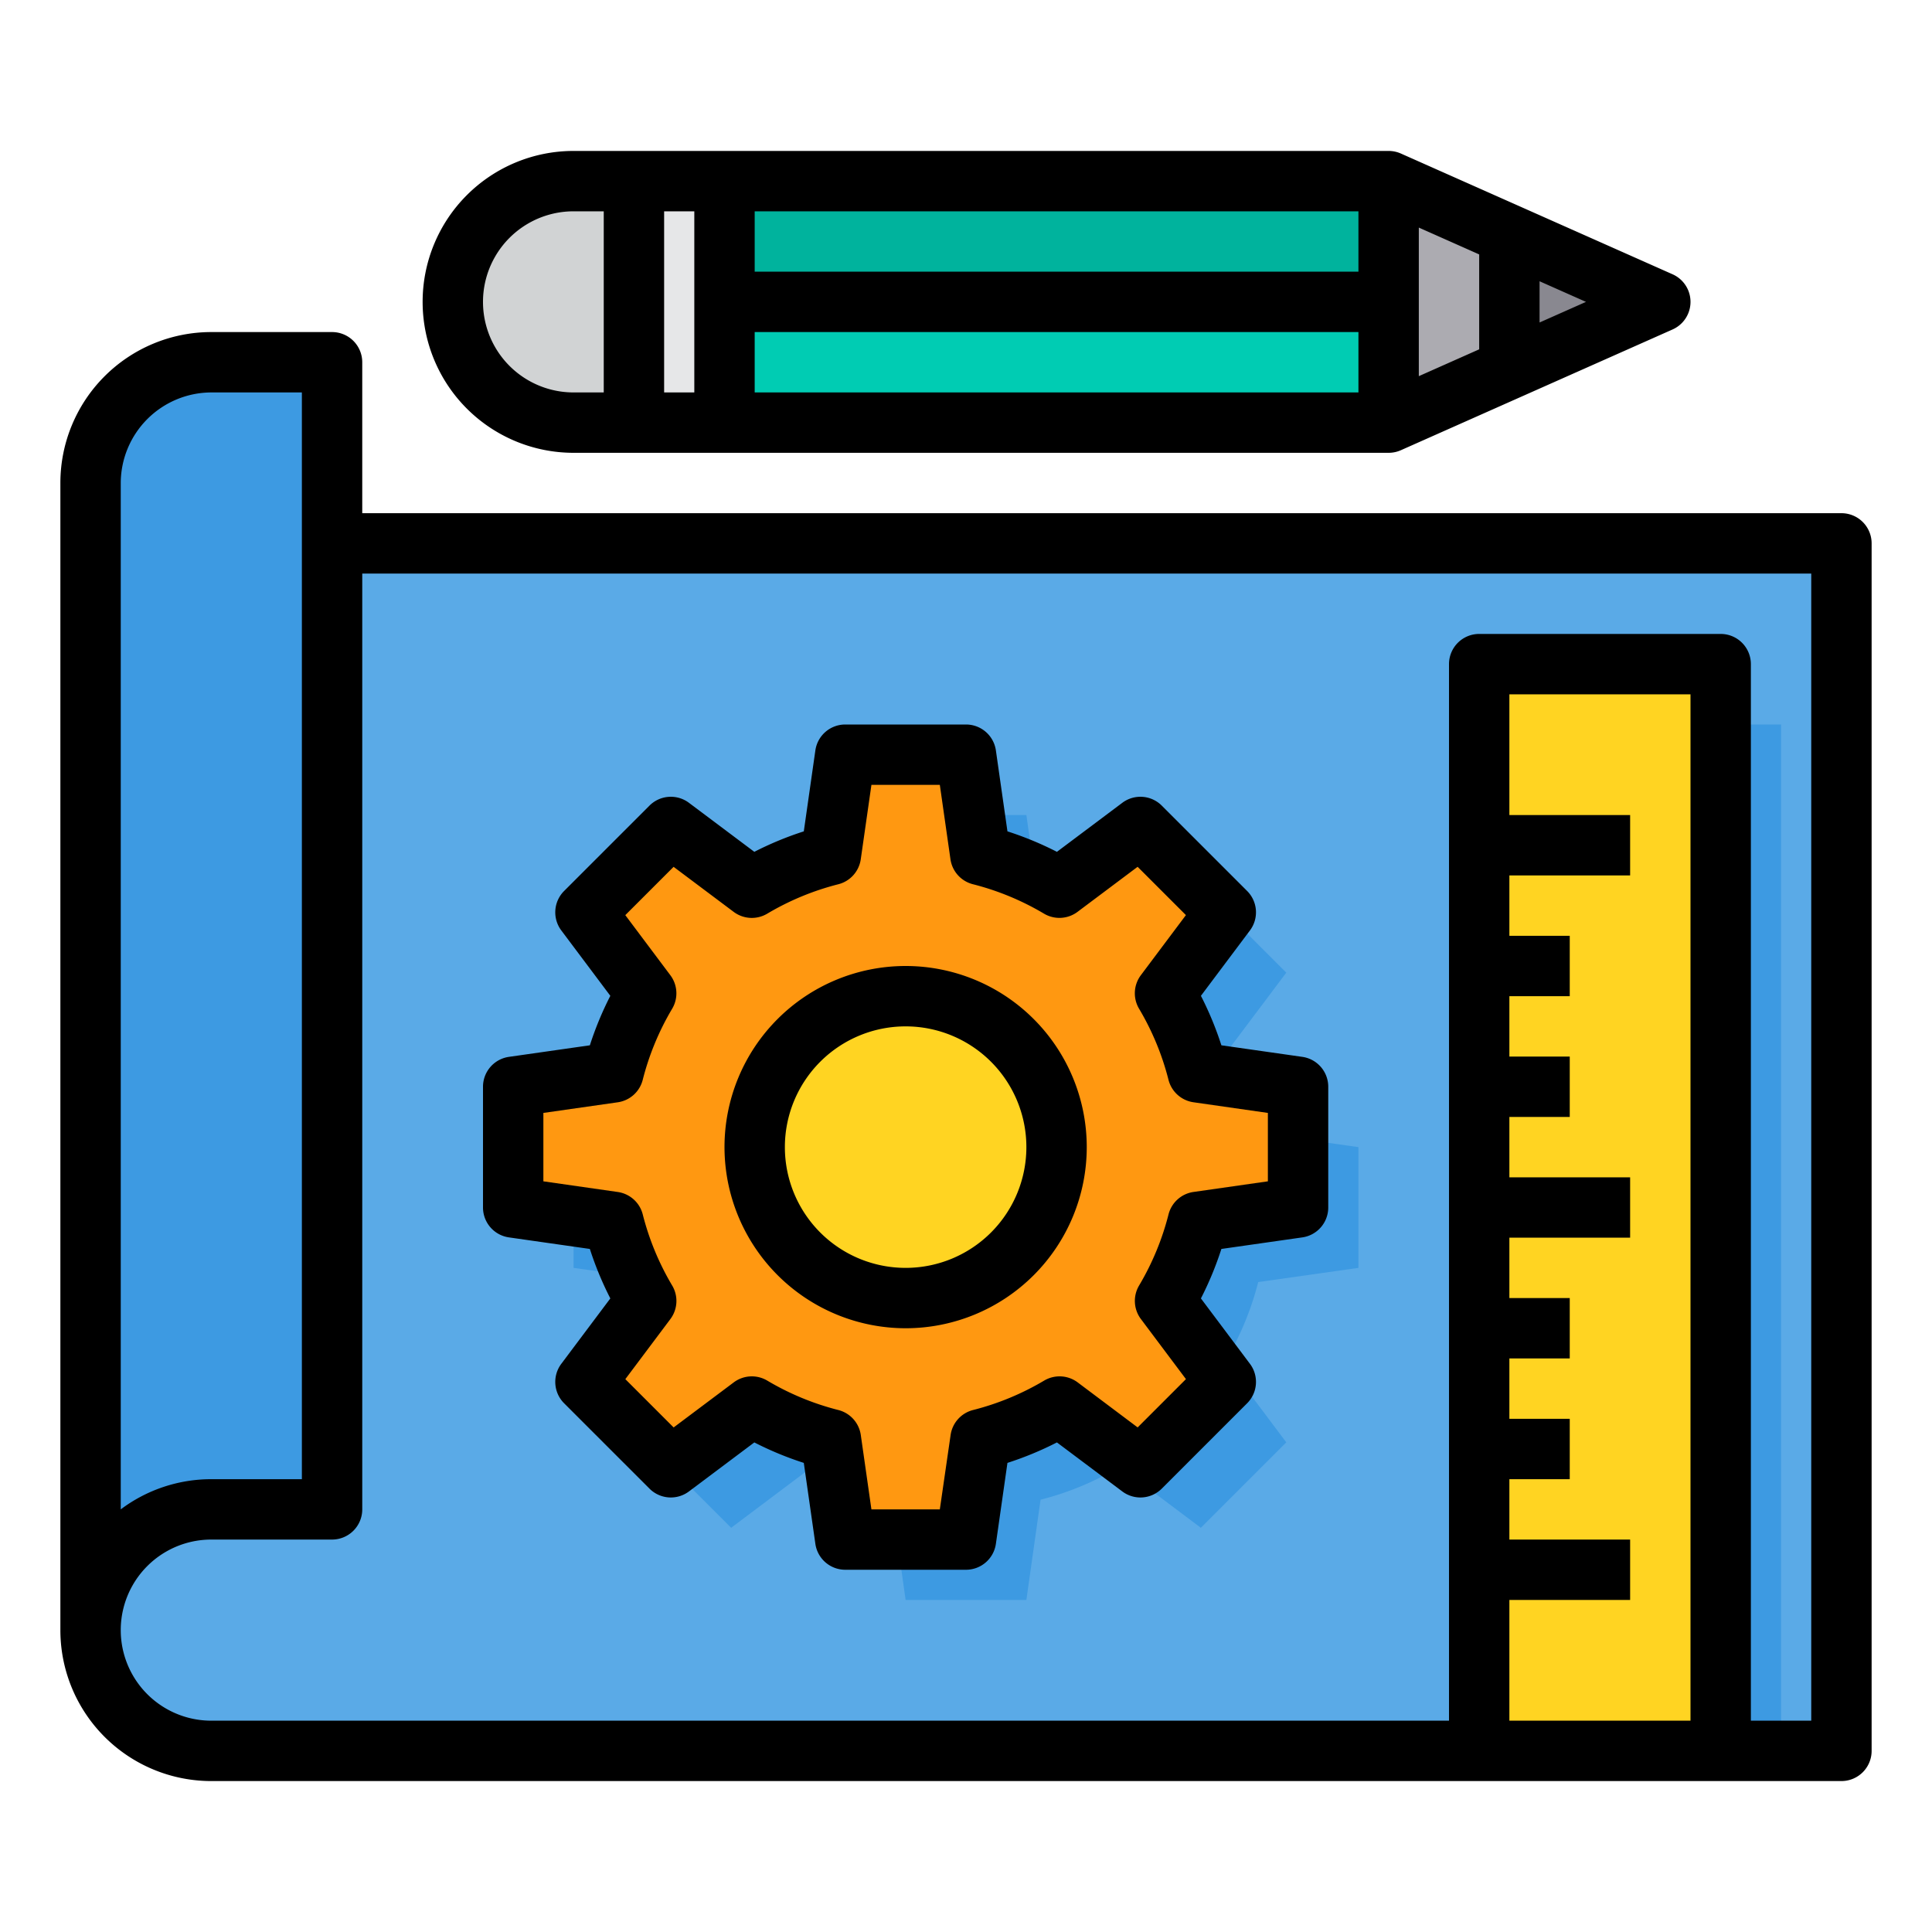 <svg xmlns="http://www.w3.org/2000/svg" viewBox="0 0 64 64"><g id="Blueprint-Engineer-Architecture-Construction-Plan"><path d="M61,18V58H7a4,4,0,0,1-2.83-6.83A4.225,4.225,0,0,1,5,50.54,3.989,3.989,0,0,1,7,50h4V18Z" style="fill:#5aaae7"/><path d="M11,18V50H7a3.995,3.995,0,0,0-4,4V16a4,4,0,0,1,4-4h4Z" style="fill:#3d9ae2"/><rect x="51" y="24" width="8" height="34" style="fill:#3d9ae2"/><rect x="49" y="22" width="8" height="36" style="fill:#ffd422"/><polygon points="55 10 50 12.22 50 7.78 55 10" style="fill:#898890"/><polygon points="50 7.78 50 12.22 46 14 46 10 46 6 50 7.78" style="fill:#acabb1"/><rect x="24" y="10" width="22" height="4" style="fill:#00ccb3"/><rect x="24" y="6" width="22" height="4" style="fill:#00b39d"/><path d="M41.68,42.47a9.8,9.8,0,0,1-1.09,2.62l2.02,2.69-2.83,2.83-2.69-2.02a9.8,9.8,0,0,1-2.62,1.09L34,53H30l-.47-3.32a9.8,9.8,0,0,1-2.62-1.09l-2.69,2.02-2.83-2.83,2.02-2.69a9.8,9.8,0,0,1-1.09-2.62L19,42V38l3.32-.47a9.8,9.8,0,0,1,1.09-2.62l-2.02-2.69,2.83-2.83,2.69,2.02a9.8,9.8,0,0,1,2.62-1.09L30,27h4l.47,3.32a9.8,9.8,0,0,1,2.62,1.09l2.69-2.02,2.83,2.83-2.02,2.69a9.8,9.8,0,0,1,1.09,2.62L45,38v4Z" style="fill:#3d9ae2"/><polygon points="24 10 24 14 21 14 21 6 24 6 24 10" style="fill:#e6e7e8"/><path d="M21,6v8H19a4,4,0,0,1,0-8Z" style="fill:#d1d3d4"/><path d="M39.68,40.47a9.8,9.8,0,0,1-1.09,2.62l2.02,2.69-2.83,2.83-2.69-2.02a9.8,9.8,0,0,1-2.62,1.09L32,51H28l-.47-3.32a9.8,9.8,0,0,1-2.62-1.09l-2.69,2.02-2.83-2.83,2.02-2.69a9.8,9.8,0,0,1-1.09-2.62L17,40V36l3.32-.47a9.8,9.8,0,0,1,1.09-2.62l-2.02-2.69,2.83-2.83,2.69,2.02a9.8,9.8,0,0,1,2.62-1.09L28,25h4l.47,3.32a9.8,9.8,0,0,1,2.62,1.09l2.69-2.02,2.83,2.83-2.02,2.69a9.8,9.8,0,0,1,1.09,2.62L43,36v4Z" style="fill:#ff9811"/><circle cx="30" cy="38" r="5" style="fill:#ffd422"/><path d="M61,17H12V12a1,1,0,0,0-1-1H7a5,5,0,0,0-5,5V54a5,5,0,0,0,5,5H61a1,1,0,0,0,1-1V18A1,1,0,0,0,61,17ZM4,16a3.009,3.009,0,0,1,3-3h3V49H7a4.985,4.985,0,0,0-3,1ZM56,57H50V53h4V51H50V49h2V47H50V45h2V43H50V41h4V39H50V37h2V35H50V33h2V31H50V29h4V27H50V23h6Zm4,0H58V22a1,1,0,0,0-1-1H49a1,1,0,0,0-1,1V57H7a3,3,0,0,1,0-6h4a1,1,0,0,0,1-1V19H60Z"/><path d="M19,15H46a1,1,0,0,0,.406-.086l9-4a1,1,0,0,0,0-1.828l-9-4A1,1,0,0,0,46,5H19a5,5,0,0,0,0,10Zm6-4H45v2H25ZM47,7.539l2,.889v3.144l-2,.889ZM45,9H25V7H45ZM23,13H22V7h1Zm28-2.317V9.317L52.538,10ZM19,7h1v6H19a3,3,0,0,1,0-6Z"/><path d="M16.858,40.99l2.682.383a10.96,10.96,0,0,0,.678,1.639l-1.624,2.166a1,1,0,0,0,.093,1.307l2.828,2.828a1,1,0,0,0,1.307.093l2.166-1.624a10.96,10.96,0,0,0,1.639.678l.383,2.682A1,1,0,0,0,28,52h4a1,1,0,0,0,.99-.858l.383-2.682a10.96,10.96,0,0,0,1.639-.678l2.166,1.624a1,1,0,0,0,1.307-.093l2.828-2.828a1,1,0,0,0,.093-1.307l-1.624-2.166a10.96,10.96,0,0,0,.678-1.639l2.682-.383A1,1,0,0,0,44,40V36a1,1,0,0,0-.858-.99l-2.682-.383a10.96,10.96,0,0,0-.678-1.639l1.624-2.166a1,1,0,0,0-.093-1.307l-2.828-2.828a1,1,0,0,0-1.307-.093l-2.166,1.624a10.96,10.96,0,0,0-1.639-.678l-.383-2.682A1,1,0,0,0,32,24H28a1,1,0,0,0-.99.858l-.383,2.682a10.96,10.96,0,0,0-1.639.678l-2.166-1.624a1,1,0,0,0-1.307.093l-2.828,2.828a1,1,0,0,0-.093,1.307l1.624,2.166a10.96,10.96,0,0,0-.678,1.639l-2.682.383A1,1,0,0,0,16,36v4A1,1,0,0,0,16.858,40.99ZM18,36.867l2.463-.352a1,1,0,0,0,.828-.743,8.892,8.892,0,0,1,.975-2.356,1,1,0,0,0-.06-1.111l-1.492-1.99,1.6-1.6,1.99,1.492a1,1,0,0,0,1.111.06,8.892,8.892,0,0,1,2.356-.975,1,1,0,0,0,.743-.828L28.867,26h2.266l.352,2.463a1,1,0,0,0,.743.828,8.892,8.892,0,0,1,2.356.975,1,1,0,0,0,1.111-.06l1.99-1.492,1.6,1.6-1.492,1.99a1,1,0,0,0-.06,1.111,8.892,8.892,0,0,1,.975,2.356,1,1,0,0,0,.828.743L42,36.867v2.266l-2.463.352a1,1,0,0,0-.828.743,8.892,8.892,0,0,1-.975,2.356,1,1,0,0,0,.06,1.111l1.492,1.99-1.6,1.6L35.7,45.794a1,1,0,0,0-1.111-.06,8.892,8.892,0,0,1-2.356.975,1,1,0,0,0-.743.828L31.133,50H28.867l-.352-2.463a1,1,0,0,0-.743-.828,8.892,8.892,0,0,1-2.356-.975,1,1,0,0,0-1.111.06l-1.99,1.492-1.6-1.6,1.492-1.99a1,1,0,0,0,.06-1.111,8.892,8.892,0,0,1-.975-2.356,1,1,0,0,0-.828-.743L18,39.133Z"/><path d="M30,44a6,6,0,1,0-6-6A6.006,6.006,0,0,0,30,44Zm0-10a4,4,0,1,1-4,4A4,4,0,0,1,30,34Z"/></g></svg>